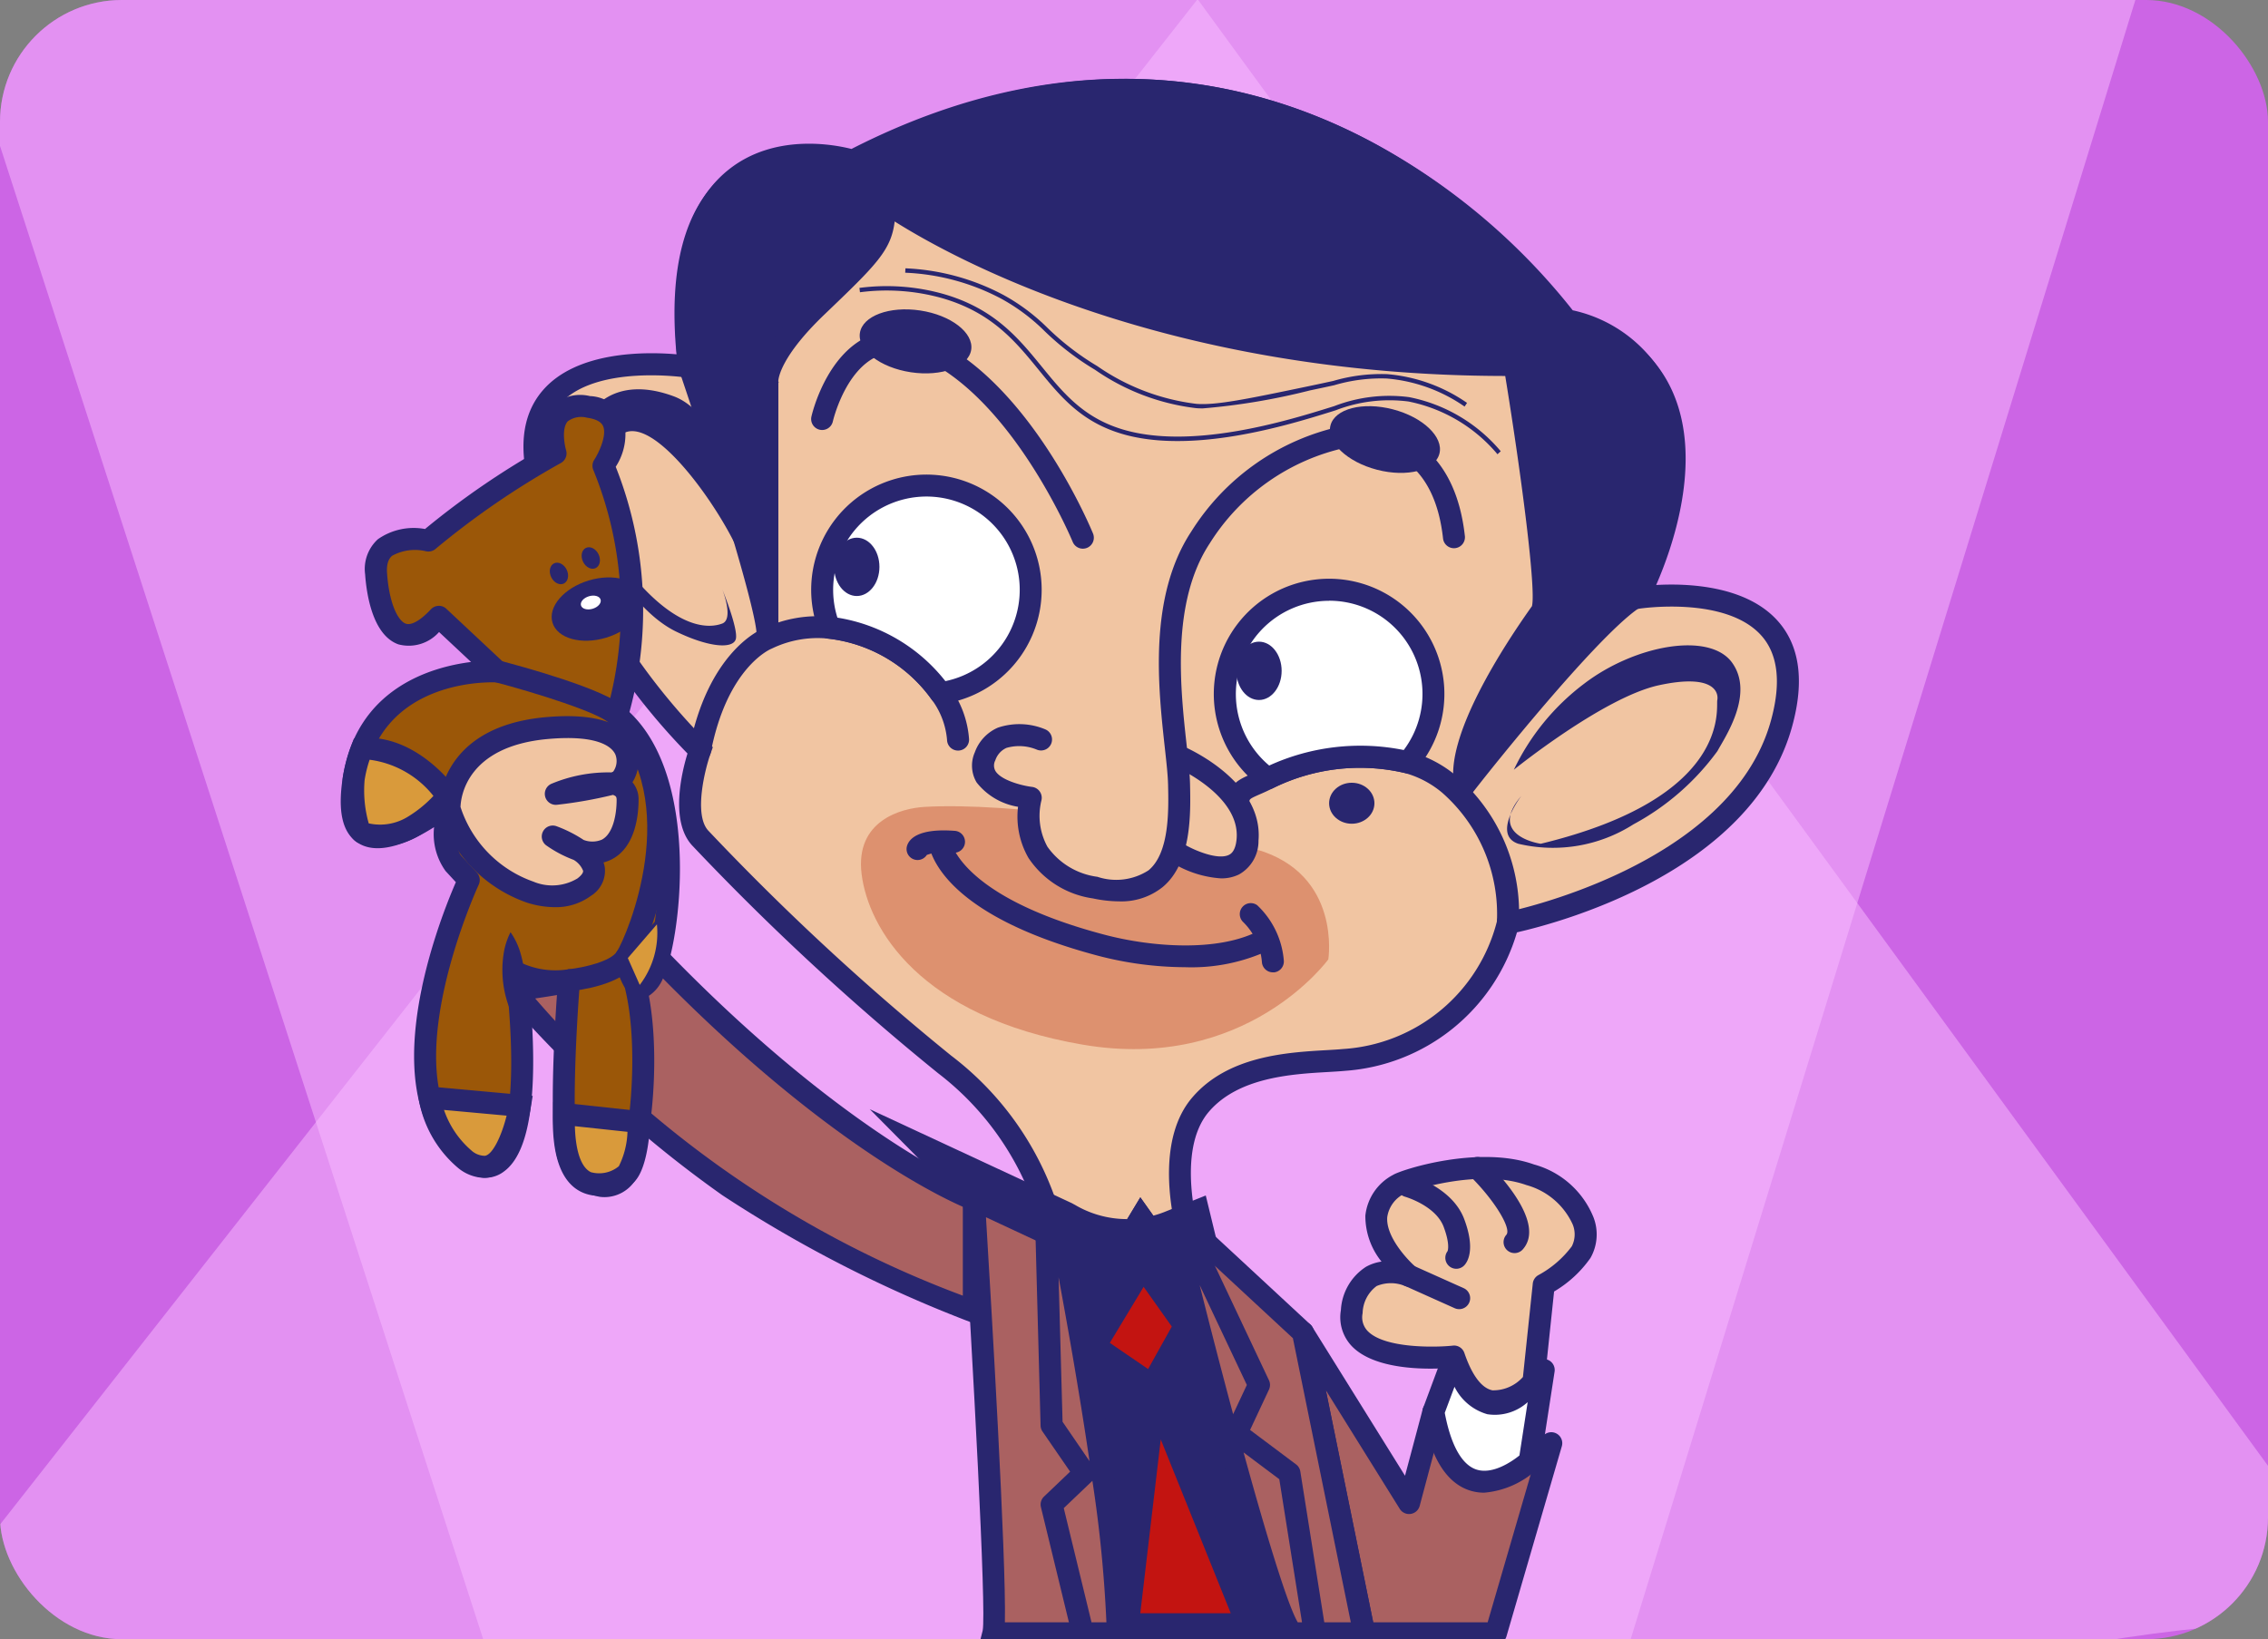<svg xmlns="http://www.w3.org/2000/svg" xmlns:xlink="http://www.w3.org/1999/xlink" width="148.838" height="107.593" viewBox="0 0 148.838 107.593"><rect x="0" y="0" width="148.838" height="107.593" fill="#808080" stroke="none"/><defs><style>.a{fill:none;}.b{clip-path:url(#a);}.c{fill:#cc65e5;}.d{fill:#fbbeff;opacity:0.5;}.e{fill:#f1c5a2;}.f{fill:#29266f;}.g{fill:#dd916f;}.h,.j{fill:#fff;}.i{fill:#aa6161;}.j,.k{stroke:#29266f;stroke-miterlimit:10;stroke-width:5px;}.k{fill:#887499;}.l{fill:#c31411;}.m{fill:#9b5708;}.n{fill:#d99a3b;}</style><clipPath id="a"><rect class="a" width="148.838" height="107.593" rx="8" transform="translate(0 0)"/></clipPath></defs><g class="b" transform="translate(0 0)"><rect class="c" width="155.569" height="109.422" rx="10" transform="translate(-2.506 -1.229)"/><path class="d" d="M242.142,41.912,141.553,170.055s18.919-1.111,50.562,12.847,49.028,29.513,49.028,29.513L287.669,61.277Z" transform="translate(-146.985 -63.067)"/><path class="d" d="M155.983-94.555l121.931,167.1s-21.464-2.6-56.351,12.876-53.551,33.871-53.551,33.871L105.742-73.185Z" transform="translate(-121.501 34.049)"/><g transform="translate(22.36 5.181)"><g transform="translate(11.991)"><path class="e" d="M363.867,177.267c-2.8,10.159-17.964,13.1-17.964,13.1a11.867,11.867,0,0,1-10.75,8.982c-2.217.211-6.92,0-9.423,2.947s-.735,8.685-.735,8.685a10.366,10.366,0,0,1-8.72.064l-.037-.02-.078-.044a19.375,19.375,0,0,0-7.215-11.338,164.738,164.738,0,0,1-16.05-14.87c-1.473-1.621,0-5.744,0-5.744a42.407,42.407,0,0,1-10.306-16.785c-3.388-10.453,9.57-8.391,9.57-8.391-2.062-17.229,10.747-13.4,10.747-13.4,28.714-15.167,46.826,10.453,46.826,10.453,12.514,3.388,4.712,18.111,4.712,18.111S366.664,167.106,363.867,177.267Z" transform="translate(-281.303 -134.96)"/><path class="f" d="M318.708,210.967a10.43,10.43,0,0,1-4.538-.992l-.448-.248-.054-.349a18.833,18.833,0,0,0-6.939-10.876,166.025,166.025,0,0,1-16.147-14.959c-1.452-1.6-.668-4.8-.293-6.022a43.288,43.288,0,0,1-10.165-16.77c-.98-3.023-.759-5.4.656-7.05,2.244-2.623,6.819-2.552,8.788-2.382-.529-5.639.524-9.608,3.136-11.807,3.061-2.577,7.2-1.818,8.336-1.543,15-7.819,27.1-4.5,34.618-.324a42.294,42.294,0,0,1,12.73,10.917c3.25.936,5.463,2.712,6.578,5.282,1.962,4.52-.049,10.193-1.108,12.617,2.024-.114,5.89.018,7.98,2.359,1.445,1.619,1.763,3.947.945,6.918h0c-2.636,9.574-15.407,12.923-18.06,13.521a12.685,12.685,0,0,1-11.282,9.091c-.338.032-.731.055-1.146.079-2.333.134-5.859.337-7.8,2.617-2.215,2.605-.612,7.953-.6,8.007l.187.612-.585.259A11.806,11.806,0,0,1,318.708,210.967Zm-3.687-2.183a9.648,9.648,0,0,0,7.334.058c-.4-1.654-1.189-6.1,1.046-8.726,2.336-2.75,6.232-2.975,8.811-3.123.4-.023.782-.045,1.093-.075a11.147,11.147,0,0,0,10.109-8.4l.09-.481.481-.094c.147-.029,14.763-2.982,17.407-12.587h0c.679-2.468.468-4.343-.629-5.574-2.33-2.614-7.932-1.779-7.989-1.77l-1.419.22.67-1.27c.039-.073,3.854-7.4,1.615-12.549-.961-2.21-2.938-3.734-5.877-4.529l-.25-.067-.15-.212a41.168,41.168,0,0,0-12.454-10.727c-10.533-5.831-21.786-5.665-33.446.5l-.261.138-.282-.084c-.043-.013-4.392-1.26-7.3,1.193-2.348,1.984-3.2,5.829-2.529,11.431l.113.946-.942-.149c-.06-.009-6.076-.923-8.393,1.79-1.066,1.248-1.193,3.154-.379,5.667A42.078,42.078,0,0,0,291.6,176.784l.352.323-.16.451c-.343.965-1.107,3.959-.146,5.017A164.094,164.094,0,0,0,307.6,197.357,20.154,20.154,0,0,1,315.021,208.784Z" transform="translate(-279.523 -133.244)"/></g><path class="g" d="M360.505,298.839c-1.508.089-4.564.884-4.123,4.417s3.78,9.353,14.519,11.19,16.108-5.6,16.108-5.6.884-5.594-4.712-7.214S365.989,298.513,360.505,298.839Z" transform="translate(-322.198 -251.057)"/><g transform="translate(21.956 0)"><path class="f" d="M321.9,171.7V154.912s-.295-1.62,3.239-5.006,4.27-4.123,4.417-5.89,0-1.031,0-1.031,14.577,10.9,41.376,10.749c0,0,2.5,15.166,1.767,16.2s-5.743,8.1-5.006,11.338c0,0,8.393-10.749,11.338-12.368,0,0,7.362-15.019-4.712-18.111,0,0-18.111-25.326-46.824-10.454,0,0-12.516-3.976-10.749,13.4C316.748,153.734,322.2,169.784,321.9,171.7Z" transform="translate(-315.857 -134.96)"/><path class="f" d="M365.55,181.194l-.337-1.481c-.733-3.226,3.279-9.329,5.084-11.863.275-1.063-.656-8.361-1.754-15.109-22.225-.019-36.164-7.68-40.069-10.142-.227,1.908-1.232,2.872-4.613,6.112-2.871,2.752-3.017,4.186-3.023,4.377l.025.082-.02.027v16.478a2.01,2.01,0,0,1-.008.418l-1.433-.11V169.5c-.219-2.02-2.663-10.031-5.115-17.254l-.026-.078-.008-.081c-.635-6.244.466-10.566,3.273-12.847,3.031-2.463,7-1.683,8.115-1.4,15-7.66,27.088-4.353,34.605-.21a42.3,42.3,0,0,1,12.726,10.8,9.162,9.162,0,0,1,6.3,4.946c2.66,5.769-1.2,13.776-1.368,14.115l-.1.2-.2.11c-2.309,1.27-8.808,9.223-11.117,12.181Zm4.217-29.9.1.607c.006.038.634,3.846,1.162,7.732,1.106,8.124.729,8.652.48,9a33.361,33.361,0,0,0-4.687,8.623c2.494-3.089,7.482-9.074,9.872-10.579.551-1.215,3.43-8,1.264-12.691a7.882,7.882,0,0,0-5.595-4.216l-.254-.065-.153-.214A41.15,41.15,0,0,0,359.5,138.875c-10.535-5.786-21.79-5.655-33.452.385l-.265.137-.285-.09c-.041-.013-4.2-1.28-7.074,1.063-2.389,1.948-3.314,5.815-2.748,11.495.582,1.715,2.406,7.151,3.723,11.685V153.24c-.049-.5.07-2.32,3.462-5.57,3.491-3.346,4.074-3.944,4.2-5.429.02-.245.034-.432.044-.575l-.121-.091.089-.446c.156-.783.742-.74.858-.724a.606.606,0,0,1,.591.505c2.227,1.514,16.309,10.39,40.1,10.39h.527Zm-48.935,1.773Z" transform="translate(-314.078 -133.244)"/></g><g transform="translate(22.862 35.268)"><path class="f" d="M317.944,265.078a.7.7,0,0,1-.138-.013.72.72,0,0,1-.57-.845c1.191-6.13,4.446-7.69,4.83-7.855a8.35,8.35,0,0,1,4.427-.775,11.175,11.175,0,0,1,7.823,4.593,6.537,6.537,0,0,1,1.28,3.441.72.72,0,0,1-.7.745h-.025a.72.72,0,0,1-.72-.7,5.128,5.128,0,0,0-1.022-2.667,9.679,9.679,0,0,0-6.772-3.982,6.9,6.9,0,0,0-3.688.646l-.05.022c-.111.046-2.9,1.264-3.973,6.8A.721.721,0,0,1,317.944,265.078Z" transform="translate(-317.223 -255.552)"/></g><g transform="translate(58.226 43.745)"><path class="e" d="M442.363,290.15c.173-.626.77-.675,1.895-1.246a13.552,13.552,0,0,1,9.184-1.047,7.192,7.192,0,0,1,2.736,1.445,11.228,11.228,0,0,1,3.829,9.1" transform="translate(-441.642 -286.738)"/><path class="f" d="M458.229,297.336a.7.7,0,0,1-.081,0,.721.721,0,0,1-.636-.8,10.607,10.607,0,0,0-3.585-8.476,6.47,6.47,0,0,0-2.465-1.3,12.868,12.868,0,0,0-8.654,1c-.334.17-.624.3-.858.4-.537.234-.643.3-.671.4a.721.721,0,0,1-1.39-.384c.217-.784.833-1.052,1.485-1.337.227-.1.485-.211.777-.36a14.2,14.2,0,0,1,9.712-1.1,7.907,7.907,0,0,1,3.007,1.592,11.868,11.868,0,0,1,4.074,9.725A.721.721,0,0,1,458.229,297.336Z" transform="translate(-439.863 -284.949)"/></g><g transform="translate(30.875 16.504)"><path class="f" d="M362.84,204.809a.72.72,0,0,1-.667-.447c-.035-.086-3.6-8.64-9.193-11.716a4.016,4.016,0,0,0-3.636-.462c-2.137.96-2.9,4.227-2.908,4.26a.721.721,0,1,1-1.406-.319c.037-.163.938-4,3.723-5.256a5.363,5.363,0,0,1,4.922.514c6.043,3.324,9.68,12.062,9.832,12.432a.721.721,0,0,1-.667.994Z" transform="translate(-345.012 -190.48)"/></g><g transform="translate(30.876 25.969)"><path class="h" d="M361.2,232.647a6.842,6.842,0,0,1-5.917,6.779,10.469,10.469,0,0,0-7.3-4.288,6.843,6.843,0,1,1,13.215-2.491Z" transform="translate(-346.792 -225.083)"/><path class="f" d="M353.5,238.368a.72.72,0,0,1-.591-.308,9.68,9.68,0,0,0-6.773-3.982.721.721,0,0,1-.606-.455,7.563,7.563,0,1,1,8.066,4.739A.782.782,0,0,1,353.5,238.368Zm-6.768-5.673a11.268,11.268,0,0,1,7.086,4.167,6.122,6.122,0,1,0-7.086-4.167Z" transform="translate(-345.013 -223.304)"/></g><ellipse class="f" cx="1.487" cy="1.914" rx="1.487" ry="1.914" transform="translate(32.379 30.112)"/><ellipse class="f" cx="1.487" cy="1.345" rx="1.487" ry="1.345" transform="translate(64.863 46.197)"/><g transform="translate(54.646 43.806)"><path class="e" d="M428.728,287.462s4.79,2.033,4.5,5.47-4.5.934-4.5.934" transform="translate(-428.359 -286.798)"/><path class="f" d="M430.559,293.827a6.994,6.994,0,0,1-3.11-.979l.738-1.239c.64.378,2.193,1.042,2.916.67.1-.054.422-.217.493-1.046.247-2.883-4.016-4.727-4.059-4.745l.563-1.328c.215.092,5.267,2.283,4.932,6.2a2.507,2.507,0,0,1-1.272,2.206A2.607,2.607,0,0,1,430.559,293.827Z" transform="translate(-427.449 -285.16)"/></g><g transform="translate(41.432 22.695)"><path class="e" d="M387.933,234.392s-2.8-1.176-3.681,1.1,3,2.723,3,2.723-1.358,4.712,4.227,5.89,5.575-3.681,5.506-6.773-1.983-11.043,1.4-16.2a14.8,14.8,0,0,1,9.424-6.61c1.472-.311,6.479-.163,7.215,6.61" transform="translate(-383.401 -213.723)"/><path class="f" d="M391.269,243.236a8.368,8.368,0,0,1-1.719-.194,6.111,6.111,0,0,1-4.228-2.659,5.436,5.436,0,0,1-.683-3.354,4.328,4.328,0,0,1-2.719-1.6,2.156,2.156,0,0,1-.119-1.971,2.794,2.794,0,0,1,1.514-1.623,4.407,4.407,0,0,1,3.119.114.721.721,0,0,1-.557,1.33,3.013,3.013,0,0,0-2-.115,1.355,1.355,0,0,0-.729.815.729.729,0,0,0,.008.7c.374.621,1.779.971,2.4,1.044a.721.721,0,0,1,.61.916,4.227,4.227,0,0,0,.4,3.007,4.761,4.761,0,0,0,3.282,1.978,3.9,3.9,0,0,0,3.356-.426c1.381-1.146,1.319-3.95,1.281-5.625-.014-.611-.106-1.452-.214-2.426-.434-3.936-1.09-9.884,1.736-14.183a15.487,15.487,0,0,1,9.877-6.92,6.743,6.743,0,0,1,5.026,1.133c1.722,1.249,2.75,3.3,3.055,6.1a.721.721,0,0,1-1.433.156c-.259-2.38-1.089-4.094-2.468-5.093a5.292,5.292,0,0,0-3.882-.89,14.073,14.073,0,0,0-8.97,6.3c-2.54,3.866-1.919,9.5-1.508,13.233.111,1.007.207,1.877.222,2.551.043,1.936.115,5.176-1.8,6.767A4.331,4.331,0,0,1,391.269,243.236Z" transform="translate(-381.622 -211.949)"/></g><g transform="translate(57.301 32.812)"><path class="h" d="M452.838,256.377a6.806,6.806,0,0,1-1.681,4.489,13.554,13.554,0,0,0-9.184,1.047,6.843,6.843,0,1,1,10.865-5.536Z" transform="translate(-438.432 -248.813)"/><path class="f" d="M440.195,260.855a.721.721,0,0,1-.424-.138,7.566,7.566,0,1,1,10.151-1.156.722.722,0,0,1-.745.218,12.86,12.86,0,0,0-8.653,1A.721.721,0,0,1,440.195,260.855Zm4.023-12.379a6.122,6.122,0,0,0-3.933,10.813,14.4,14.4,0,0,1,8.829-1.018,6.12,6.12,0,0,0-4.9-9.8Z" transform="translate(-436.654 -247.034)"/></g><ellipse class="f" cx="1.487" cy="1.914" rx="1.487" ry="1.914" transform="translate(58.774 36.937)"/><g transform="translate(37.134 49.325)"><g transform="translate(1.405 0.513)"><path class="f" d="M388.456,314.548a22.934,22.934,0,0,1-5.685-.747c-10.717-2.84-11.165-7.17-11.181-7.654l.721-.024.72-.041c0,.037.415,3.756,10.11,6.324,3.008.8,7.5,1.2,10.267-.3l.687,1.268A12.054,12.054,0,0,1,388.456,314.548Z" transform="translate(-371.59 -306.082)"/></g><path class="f" d="M367.439,306.246a.721.721,0,0,1-.689-.935c.138-.446.732-1.168,3.16-.978a.721.721,0,0,1-.111,1.437,3.418,3.418,0,0,0-1.753.142A.722.722,0,0,1,367.439,306.246Zm.688-.506h0Zm0,0h0Z" transform="translate(-366.718 -304.302)"/><g transform="translate(21.83 4.736)"><path class="f" d="M444.631,325.307a.721.721,0,0,1-.717-.651A4.156,4.156,0,0,0,442.676,322a.721.721,0,0,1,.926-1.1,5.61,5.61,0,0,1,1.747,3.623.721.721,0,0,1-.648.787C444.678,325.306,444.655,325.307,444.631,325.307Z" transform="translate(-442.423 -320.727)"/></g></g><path class="f" d="M503.832,270.343s5.89-4.761,9.522-5.546,3.926.491,3.828.982.982,6.38-11.583,9.423c0,0-3.534-.491-1.276-3.141,0,0-1.963,2.552-.2,3.141a9.827,9.827,0,0,0,7.559-1.276,16.478,16.478,0,0,0,5.512-4.81c.476-.884,2.439-3.73.967-5.792s-6.38-1.178-9.718,1.374A15.31,15.31,0,0,0,503.832,270.343Z" transform="translate(-426.845 -225.001)"/><path class="f" d="M301.493,217.009s.785,1.963,0,2.258-2.552.393-5.1-2.258-3.828-7.853-1.669-10.012,7.559,5.988,8.246,8.638c0,0-.411-9.718-4.672-11.289s-6.126,1.276-6.224,3.141a21.356,21.356,0,0,0,1.865,7.494c.687,1.144,2.356,3.755,4.515,4.806s3.73,1.153,3.927.513S301.493,217.009,301.493,217.009Z" transform="translate(-276.457 -183.519)"/><ellipse class="f" cx="2.05" cy="3.693" rx="2.05" ry="3.693" transform="matrix(0.149, -0.989, 0.989, 0.149, 33.765, 18.703)"/><ellipse class="f" cx="2.05" cy="3.693" rx="2.05" ry="3.693" transform="matrix(0.251, -0.968, 0.968, 0.251, 64.438, 24.727)"/><g transform="translate(34.04 13.608)"><path class="f" d="M397.858,191.463A10.234,10.234,0,0,0,392.011,188a9.788,9.788,0,0,0-4.772.578l-.342.108c-2.737.85-9.144,2.838-13.784,1.408-2.625-.809-3.962-2.45-5.377-4.186-1.508-1.849-3.067-3.761-6.355-4.7a13.488,13.488,0,0,0-5.361-.378l-.035-.286a13.77,13.77,0,0,1,5.474.387c3.375.961,4.964,2.908,6.5,4.792,1.388,1.7,2.7,3.309,5.239,4.092,4.555,1.4,10.9-.566,13.613-1.407l.341-.107a10.027,10.027,0,0,1,4.906-.587,10.509,10.509,0,0,1,6.013,3.551Z" transform="translate(-355.985 -180.436)"/></g><g transform="translate(37.045 12.427)"><path class="f" d="M385.932,185.539c-.149,0-.29-.005-.425-.016a14.644,14.644,0,0,1-6.641-2.518,18,18,0,0,1-3.306-2.535,12.673,12.673,0,0,0-2.861-2.138,14.754,14.754,0,0,0-6.292-1.7l.015-.288a15.04,15.04,0,0,1,6.414,1.738,12.921,12.921,0,0,1,2.92,2.18,17.557,17.557,0,0,0,3.257,2.5,14.414,14.414,0,0,0,6.516,2.479c1.3.1,3.335-.322,7.376-1.165.622-.129,1.141-.243,1.59-.34a11.212,11.212,0,0,1,3.533-.447,10.755,10.755,0,0,1,5.25,1.889l-.161.24a10.467,10.467,0,0,0-5.109-1.841,10.824,10.824,0,0,0-3.451.441c-.449.1-.97.211-1.588.34A43.139,43.139,0,0,1,385.932,185.539Z" transform="translate(-366.408 -176.34)"/></g><g transform="translate(10.565 57.123)"><path class="i" d="M286.877,334.111s-8.992,2.191-9.712,1.744,6.642,7.914,14.1,13.01a82.8,82.8,0,0,0,16.1,8.237V349.74S298.979,346.557,286.877,334.111Z" transform="translate(-276.384 -333.313)"/><path class="f" d="M306.279,356.161l-.967-.352a84.338,84.338,0,0,1-16.258-8.319,75.96,75.96,0,0,1-9.913-8.363c-1.183-1.166-2.325-2.356-3.217-3.35-1.208-1.346-1.573-1.753-1.217-2.3a.735.735,0,0,1,.939-.255c.805.1,5.3-.819,9.253-1.782l.4-.1.287.3c11.82,12.157,20.146,15.426,20.229,15.458l.463.177Zm-29.506-21.586a68.826,68.826,0,0,0,28.064,19.507V348.25c-1.925-.846-9.524-4.613-20-15.312A73.52,73.52,0,0,1,276.773,334.575Zm-1.037-1.3h0Z" transform="translate(-274.576 -331.343)"/></g><g transform="translate(62.422 81.565)"><path class="i" d="M456.915,418.608l4.025,19.739h8.638l3.632-12.475s-5.745,6.086-7.732-2.061l-1.594,5.988Z" transform="translate(-456.194 -417.887)"/><path class="f" d="M467.8,437.288H459.16a.721.721,0,0,1-.706-.577l-4.025-19.739a.721.721,0,0,1,1.318-.525l6.089,9.777,1.166-4.38a.721.721,0,0,1,.7-.535h.007a.72.72,0,0,1,.693.55c.357,1.463,1.058,3.28,2.374,3.63,1.53.407,3.5-1.229,4.134-1.894a.721.721,0,0,1,1.216.7l-3.632,12.475A.721.721,0,0,1,467.8,437.288Zm-8.05-1.442h7.509l2.847-9.777a4.848,4.848,0,0,1-3.7.815,4.194,4.194,0,0,1-2.612-2.412L462.8,428.2a.721.721,0,0,1-1.309.2l-4.851-7.788Z" transform="translate(-454.414 -416.107)"/></g><path class="j" d="M414.7,422.283c-1.56-1.358-7.364-25.026-7.442-25.347a9.209,9.209,0,0,1-8.051-.591l-.038-.02-.078-.043-.533-.248,1.22,1.231s3.535,18.155,3.437,25.018Zm-10.8-.6,1.768-15.02,6.047,15.02Zm-2.154-18.259,3.137-5.2,2.748,3.875-2.16,3.878Z" transform="translate(-352.239 -320.257)"/><g transform="translate(40.753 72.384)"><path class="i" d="M391.446,416.789H383.3c.4-1.563-1.275-28.475-1.275-28.475l4.766,2.226,1.22,1.231S391.544,409.926,391.446,416.789Z" transform="translate(-381.228 -387.147)"/><path class="f" d="M390.2,414.63h-9.785l.227-.9c.256-1.236-.658-17.987-1.3-28.253l-.075-1.211,5.983,2.794,1.464,1.478.042.215c.145.745,3.548,18.307,3.45,25.166Zm-8.094-1.442h6.66c-.123-6.742-3-21.96-3.381-23.945l-.975-.984-3.551-1.658C381.209,392.374,382.193,408.969,382.1,413.189Z" transform="translate(-379.267 -384.268)"/></g><path class="k" d="M415.5,407.509l-2.16,3.878-3.725-2.552,3.137-5.2Z" transform="translate(-360.11 -325.666)"/><path class="k" d="M424.9,447.924h-7.814l1.768-15.02Z" transform="translate(-365.426 -346.496)"/><g transform="translate(54.293 75.284)"><path class="i" d="M440.877,422.845h-4.712c-1.56-1.358-7.365-25.026-7.442-25.347a8.8,8.8,0,0,0,.807-.363,5.933,5.933,0,0,0,.548-.311l6.773,6.28Z" transform="translate(-428.002 -396.104)"/><path class="f" d="M439.1,421.789h-4.711a.721.721,0,0,1-.473-.177c-.342-.3-1.142-.994-4.5-13.418-1.681-6.217-3.156-12.243-3.17-12.3a.721.721,0,0,1,.437-.842,8.061,8.061,0,0,0,.741-.333,5.433,5.433,0,0,0,.477-.27.724.724,0,0,1,.89.071l6.774,6.28a.721.721,0,0,1,.216.385l4.025,19.741a.721.721,0,0,1-.706.865Zm-4.361-1.442h3.478l-3.8-18.649-6.213-5.761-.12.063q-.143.073-.291.143C430.006,405.186,433.549,418.351,434.737,420.347Z" transform="translate(-426.223 -394.327)"/></g><g transform="translate(45.593 75.055)"><path class="i" d="M403.21,422.283h-2.266l-2.053-8.452,2.16-2.062-2.16-3.14-.337-12.6,1.22,1.231S403.308,415.42,403.21,422.283Z" transform="translate(-397.832 -395.312)"/><path class="f" d="M401.431,421.223h-2.267a.721.721,0,0,1-.7-.551l-2.053-8.452a.721.721,0,0,1,.2-.691l1.716-1.638-1.812-2.634a.718.718,0,0,1-.127-.389l-.337-12.6a.721.721,0,0,1,1.233-.527l1.22,1.231a.723.723,0,0,1,.2.37c.145.744,3.548,18.307,3.45,25.166A.721.721,0,0,1,401.431,421.223Zm-1.7-1.442h.977a85.883,85.883,0,0,0-.92-9.29l-.019.019-1.859,1.775Zm-1.9-13.165L399.6,409.2c-.714-4.853-1.587-9.688-2.029-12.063Z" transform="translate(-396.053 -393.531)"/></g><g transform="translate(54.293 75.304)"><path class="i" d="M437.639,422.894h-1.473c-1.56-1.358-7.365-25.026-7.442-25.347v0l.669-.652.138.292,4.441,9.406-1.488,3.178,3.486,2.612Z" transform="translate(-428.002 -396.172)"/><path class="f" d="M435.86,421.837h-1.473a.721.721,0,0,1-.473-.177c-.342-.3-1.142-.994-4.5-13.418-1.681-6.217-3.156-12.243-3.17-12.3a.725.725,0,0,1,.2-.69l.669-.652a.721.721,0,0,1,1.154.207l.138.291,4.441,9.408a.722.722,0,0,1,0,.614l-1.239,2.647,3.017,2.261a.72.72,0,0,1,.28.464L436.572,421a.721.721,0,0,1-.712.834Zm-1.123-1.442h.278L433.524,411l-2.344-1.756C432.673,414.673,434.073,419.279,434.737,420.395ZM428.3,398.261c.675,2.7,1.435,5.639,2.195,8.472l.9-1.919Z" transform="translate(-426.223 -394.394)"/></g><g transform="translate(48.783 77.248)"><path class="l" d="M415.5,407.509l-2.16,3.878-3.725-2.552,3.137-5.2Z" transform="translate(-408.892 -402.913)"/><path class="f" d="M411.56,410.331a.722.722,0,0,1-.407-.126l-3.725-2.552a.721.721,0,0,1-.21-.967l3.137-5.2a.721.721,0,0,1,1.205-.045l2.748,3.875a.72.72,0,0,1,.042.768l-2.159,3.879a.721.721,0,0,1-.465.351A.713.713,0,0,1,411.56,410.331Zm-2.757-3.483,2.512,1.72,1.554-2.79-1.848-2.606Z" transform="translate(-407.113 -401.135)"/></g><g transform="translate(50.937 85.687)"><g transform="translate(0.721 0.722)"><path class="l" d="M424.9,447.924h-7.814l1.768-15.02Z" transform="translate(-417.083 -432.904)"/></g><path class="f" d="M423.119,446.864H415.3a.72.72,0,0,1-.716-.805l1.768-15.02a.721.721,0,0,1,1.385-.185l6.046,15.02a.721.721,0,0,1-.669.99Zm-7-1.442h5.936l-4.594-11.41Z" transform="translate(-414.584 -430.401)"/></g><g transform="translate(0 20.761)"><path class="m" d="M253.817,210.839a54.068,54.068,0,0,0-8.344,5.721s-3.632-.785-3.435,2.16,1.472,5.694,4.123,2.847l3.828,3.585s-8.246-.454-9.424,7.061,6.184,1.631,6.184,1.631-.619,2.84.378,3.92l1,1.08s-6.871,14.724.687,18.749c0,0,4.025,1.767,2.454-12.663a6.023,6.023,0,0,0,3.435.491s-.785,9.816,0,11.682,2.749,2.454,3.73,1.08,1.963-10.209,0-14.234c0,0,.589,3.436,1.767,1.08s2.454-13.056-2.356-16.982a24.784,24.784,0,0,0-.884-16.393s2.258-3.42-.982-3.869S253.817,210.839,253.817,210.839Z" transform="translate(-239.716 -207.022)"/><path class="f" d="M255.25,257.878a2.527,2.527,0,0,1-.282-.016,3.513,3.513,0,0,1-2.711-2.259c-.712-1.69-.3-8.574-.12-11.142a6.468,6.468,0,0,1-1.819-.251c.627,6.681.071,10.708-1.658,11.976a1.969,1.969,0,0,1-1.918.289l-.049-.024c-7.39-3.935-2.329-16.652-1.2-19.246l-.674-.73a4.152,4.152,0,0,1-.755-2.883c-1.406.891-3.512,1.9-4.916,1.083-1.083-.629-1.434-2.053-1.074-4.352.911-5.816,5.754-7.235,8.416-7.571l-2.1-1.966a2.651,2.651,0,0,1-2.669.809c-1.735-.617-2.1-3.426-2.183-4.6a2.64,2.64,0,0,1,.837-2.3,4.093,4.093,0,0,1,3.095-.671,53.364,53.364,0,0,1,7.745-5.318,3.316,3.316,0,0,1,.509-2.666,2.684,2.684,0,0,1,2.571-.74,2.539,2.539,0,0,1,2.168,1.379,3.939,3.939,0,0,1-.479,3.26,25.424,25.424,0,0,1,.9,16.1c4.742,4.454,3.345,15.2,2.175,17.539a2.5,2.5,0,0,1-.9,1.087c.861,4.621-.01,10.878-.929,12.164A2.412,2.412,0,0,1,255.25,257.878Zm-2.329-14.957a.721.721,0,0,1,.719.778c-.3,3.728-.576,10.1-.054,11.344a2.121,2.121,0,0,0,1.542,1.386.967.967,0,0,0,.937-.446c.7-.975,1.57-7.6.519-11.841a5.086,5.086,0,0,1-.643-1.852.721.721,0,0,1,1.358-.438,8.737,8.737,0,0,1,.449,1.124l.026-.051c1.053-2.107,2.364-12.4-2.167-16.1a.721.721,0,0,1-.226-.791,24.261,24.261,0,0,0-.862-15.872.72.72,0,0,1,.059-.685c.3-.464.844-1.617.573-2.215-.128-.281-.482-.464-1.052-.543a1.48,1.48,0,0,0-1.273.245c-.4.47-.2,1.547-.1,1.886a.723.723,0,0,1-.341.841,53.689,53.689,0,0,0-8.208,5.625.724.724,0,0,1-.637.17,3.112,3.112,0,0,0-2.225.292c-.1.084-.391.339-.339,1.116.136,2.045.732,3.166,1.228,3.342.367.132.97-.21,1.648-.939a.72.72,0,0,1,.5-.229.69.69,0,0,1,.518.194l3.828,3.585a.721.721,0,0,1-.533,1.246c-.309-.016-7.61-.317-8.672,6.452-.243,1.552-.107,2.6.373,2.882.882.512,3.3-.847,4.649-1.926a.721.721,0,0,1,1.154.717c-.222,1.029-.306,2.726.2,3.278l1,1.08a.72.72,0,0,1,.124.794c-.066.141-6.471,14.1.332,17.787a.614.614,0,0,0,.51-.159c.611-.488,1.926-2.613.929-11.769a.721.721,0,0,1,1.025-.73,5.316,5.316,0,0,0,2.952.443A.727.727,0,0,1,252.921,242.921Zm-5.6,12.233Z" transform="translate(-237.937 -205.243)"/><g transform="translate(13.492 10.789)"><ellipse class="f" cx="0.564" cy="0.736" rx="0.564" ry="0.736" transform="translate(0 0.493) rotate(-25.894)"/></g><g transform="translate(15.582 9.775)"><ellipse class="f" cx="0.564" cy="0.736" rx="0.564" ry="0.736" transform="translate(0 0.493) rotate(-25.894)"/></g><g transform="translate(13.33 11.268)"><ellipse class="f" cx="3.081" cy="1.962" rx="3.081" ry="1.962" transform="translate(0 1.78) rotate(-16.789)"/></g><g transform="translate(15.644 13.002)"><ellipse class="h" cx="0.672" cy="0.428" rx="0.672" ry="0.428" transform="translate(0 0.388) rotate(-16.789)"/></g><g transform="translate(10.61 35.247)"><g transform="translate(0.535)"><line class="h" x1="0.404" y1="5.833"/></g><g transform="translate(0 0)"><path class="f" d="M275.67,333.313a4.713,4.713,0,0,1-.665-1.419,6.922,6.922,0,0,1-.257-1.448,6.832,6.832,0,0,1,.052-1.469,4.671,4.671,0,0,1,.465-1.5,4.664,4.664,0,0,1,.666,1.419,6.792,6.792,0,0,1,.255,1.448,6.926,6.926,0,0,1-.054,1.469A4.72,4.72,0,0,1,275.67,333.313Z" transform="translate(-274.731 -327.48)"/></g></g><g transform="translate(10.09 17.432)"><path class="f" d="M277.894,287.381l-.14-1.435c1.087-.108,2.8-.535,3.2-1.148.7-1.078,4.412-9.912-.5-15.009-.654-.678-4.789-1.985-7.516-2.7l.364-1.395c1.162.3,7.019,1.876,8.19,3.09,5.64,5.847,1.495,15.536.674,16.8C281.244,286.988,278.446,287.327,277.894,287.381Z" transform="translate(-272.93 -265.698)"/></g><g transform="translate(0.106 22.481)"><path class="n" d="M246.974,288.822s-2.344-3.357-5.638-3.1a10.365,10.365,0,0,0-.531,1.974c-.1.843.033,3.291.606,3.538a4,4,0,0,0,3.354-.465A8.434,8.434,0,0,0,246.974,288.822Z" transform="translate(-240.062 -284.985)"/><path class="f" d="M240.723,290.359a3.49,3.49,0,0,1-1.355-.245c-1.316-.567-1.04-4.249-1.036-4.285a11.028,11.028,0,0,1,.573-2.145l.163-.427.456-.035c3.669-.285,6.18,3.257,6.285,3.407l.3.426-.309.417a9.147,9.147,0,0,1-2.418,2.135A5.2,5.2,0,0,1,240.723,290.359Zm-.686-1.533a3.461,3.461,0,0,0,2.6-.456,7.9,7.9,0,0,0,1.646-1.345,6.406,6.406,0,0,0-4.187-2.375,7.807,7.807,0,0,0-.331,1.35A7.935,7.935,0,0,0,240.037,288.826Zm.034.058Z" transform="translate(-238.305 -283.205)"/></g><g transform="translate(5 45.302)"><path class="n" d="M258.175,365.123l5.924.54s-.629,3.772-2.194,3.994S258.445,367.122,258.175,365.123Z" transform="translate(-257.34 -364.323)"/><path class="f" d="M259.665,368.415a2.8,2.8,0,0,1-1.668-.636,7.576,7.576,0,0,1-2.6-4.535l-.121-.9,7.6.692-.128.766c-.119.717-.816,4.307-2.8,4.59A1.993,1.993,0,0,1,259.665,368.415Zm-2.61-4.458a6.129,6.129,0,0,0,1.811,2.672,1.317,1.317,0,0,0,.875.339c.512-.073,1.1-1.327,1.424-2.636Z" transform="translate(-255.278 -362.348)"/></g><g transform="translate(13.919 46.376)"><path class="n" d="M288.713,368.846l4.946.53s-.14,2.838-.878,3.454S288.545,375.086,288.713,368.846Z" transform="translate(-287.987 -368.046)"/><path class="f" d="M289.193,372.24a2.535,2.535,0,0,1-1.117-.251c-1.311-.635-1.937-2.364-1.862-5.137l.021-.781,6.4.686-.034.68c-.047.948-.251,3.233-1.136,3.971A3.9,3.9,0,0,1,289.193,372.24Zm-1.538-4.566c.047,1.648.413,2.709,1.05,3.018a2.027,2.027,0,0,0,1.836-.39,5.455,5.455,0,0,0,.567-2.258Z" transform="translate(-286.208 -366.072)"/></g><g transform="translate(18.588 34.206)"><path class="n" d="M302.838,327.229l.878,1.978a5.581,5.581,0,0,0,1.243-4.438Z" transform="translate(-302.711 -324.509)"/><path class="f" d="M303.367,328.753l-.969-2.184,2.329-2.7.026.249a5.64,5.64,0,0,1-1.275,4.526Zm-.716-2.146.782,1.761a5.634,5.634,0,0,0,1.127-3.976Z" transform="translate(-302.398 -323.868)"/></g><g transform="translate(6.419 21.067)"><path class="e" d="M262.694,286.154s-.2-4.7,6.381-5.288,5.5,3.044,4.712,3.486a20.826,20.826,0,0,1-4.123.834s4.718-1.852,4.715.4-1.083,5-4.911,2.4c0,0,4.319,1.589,2.061,3.323S264.167,290.852,262.694,286.154Z" transform="translate(-261.974 -280.081)"/><path class="f" d="M267.811,290.838a6.068,6.068,0,0,1-1.821-.3,9.214,9.214,0,0,1-5.759-5.949.724.724,0,0,1-.032-.186c0-.054-.142-5.395,7.036-6.036,4.277-.381,5.612.947,5.978,2.129a2.632,2.632,0,0,1-.289,2.145,1.72,1.72,0,0,1,.4,1.165c0,.891-.172,3.053-1.734,3.879a2.5,2.5,0,0,1-.566.217,1.741,1.741,0,0,1,.085.33,1.935,1.935,0,0,1-.916,1.865A3.855,3.855,0,0,1,267.811,290.838Zm-6.172-6.575a7.723,7.723,0,0,0,4.785,4.9,3.2,3.2,0,0,0,2.89-.211c.12-.092.4-.326.369-.505a1.443,1.443,0,0,0-.621-.714,7.919,7.919,0,0,1-1.775-.935.721.721,0,0,1,.654-1.273,8.68,8.68,0,0,1,1.778.9,1.6,1.6,0,0,0,1.2-.02c.711-.376.965-1.593.966-2.606,0-.2-.057-.234-.095-.26a.566.566,0,0,0-.148-.07,28.664,28.664,0,0,1-3.667.648.721.721,0,0,1-.347-1.387,9.677,9.677,0,0,1,3.913-.737.992.992,0,0,0,.12-.055,1.185,1.185,0,0,0,.149-1.1c-.172-.416-.95-1.349-4.443-1.037C262,280.285,261.657,283.659,261.639,284.263Z" transform="translate(-260.197 -278.303)"/></g></g><g transform="translate(70.986 83.136)"><path class="h" d="M486.613,427.687l1.351-3.632s1.571,6.381,5.89.884l-.924,5.988S488.011,435.54,486.613,427.687Z" transform="translate(-485.892 -423.334)"/><path class="f" d="M488.17,431.214a3.082,3.082,0,0,1-.978-.155c-1.532-.509-2.564-2.2-3.066-5.025a.72.72,0,0,1,.034-.377l1.351-3.632a.721.721,0,0,1,1.375.079c.148.592.794,2.333,1.789,2.546.726.155,1.732-.532,2.834-1.935a.721.721,0,0,1,1.279.555l-.924,5.988a.719.719,0,0,1-.219.415A5.853,5.853,0,0,1,488.17,431.214Zm-2.589-5.241c.4,2.118,1.117,3.4,2.066,3.718,1.086.361,2.37-.547,2.834-.919l.541-3.5a3.207,3.207,0,0,1-2.651.791,3.46,3.46,0,0,1-2.151-1.8Z" transform="translate(-484.114 -421.555)"/></g><g transform="translate(65.603 70.759)"><path class="e" d="M474.677,393.5s-7.23.785-6.707-2.945,3.762-2.356,3.762-2.356-4.376-3.71-.67-6.011c.323-.2,5.185-1.845,8.621-.617s4.123,3.823,3.337,5.078a7.432,7.432,0,0,1-2.454,2.139l-.671,6.379S476.543,399,474.677,393.5Z" transform="translate(-467.223 -380.403)"/><path class="f" d="M475.661,395.416a2.607,2.607,0,0,1-.512-.05c-1.147-.228-2.066-1.193-2.735-2.873-1.375.087-4.706.117-6.207-1.431a2.745,2.745,0,0,1-.727-2.377,3.608,3.608,0,0,1,1.644-2.841,2.914,2.914,0,0,1,1.021-.343,4.766,4.766,0,0,1-1.06-3.019,3.431,3.431,0,0,1,1.822-2.675c.558-.346,5.631-1.974,9.243-.683a5.876,5.876,0,0,1,3.9,3.455,3.118,3.118,0,0,1-.194,2.685,7.639,7.639,0,0,1-2.386,2.2l-.633,6.014a.718.718,0,0,1-.174.4A4.6,4.6,0,0,1,475.661,395.416Zm-2.76-4.407a.72.72,0,0,1,.682.489c.346,1.019.946,2.272,1.843,2.452a2.612,2.612,0,0,0,2-.875l.646-6.133a.721.721,0,0,1,.38-.561,6.739,6.739,0,0,0,2.181-1.884,1.727,1.727,0,0,0,.054-1.447,4.694,4.694,0,0,0-3.023-2.57c-3.107-1.112-7.546.34-8.016.561a2.042,2.042,0,0,0-1.127,1.542c-.1,1.291,1.339,2.817,1.9,3.3a.721.721,0,0,1-.749,1.213,2.419,2.419,0,0,0-1.846.008,2.289,2.289,0,0,0-.921,1.784,1.3,1.3,0,0,0,.334,1.173c1.118,1.153,4.488,1.074,5.581.955A.718.718,0,0,1,472.9,391.009Z" transform="translate(-465.446 -378.632)"/></g><g transform="translate(69.319 71.954)"><path class="e" d="M480.83,385.277s2.356.654,3.018,2.421.154,2.282.154,2.282" transform="translate(-480.11 -384.557)"/><path class="f" d="M482.224,388.923a.721.721,0,0,1-.573-1.158c.027-.073.151-.507-.256-1.592-.523-1.4-2.518-1.974-2.538-1.98a.721.721,0,0,1,.387-1.389c.11.031,2.719.776,3.5,2.862.765,2.04.187,2.844-.008,3.042A.72.72,0,0,1,482.224,388.923Zm-.578-1.147Zm.064-.08h0Zm0,0h0Z" transform="translate(-478.332 -382.778)"/></g><g transform="translate(73.883 70.766)"><path class="e" d="M496.659,381.157s3.608,3.532,2.43,4.861" transform="translate(-495.938 -380.436)"/><path class="f" d="M497.31,384.959a.721.721,0,0,1-.539-1.2c.365-.412-.821-2.327-2.394-3.867a.721.721,0,1,1,1.009-1.03c.961.941,3.98,4.145,2.465,5.854A.718.718,0,0,1,497.31,384.959Z" transform="translate(-494.16 -378.656)"/></g><g transform="translate(69.392 77.835)"><line class="e" x2="3.285" y2="1.472" transform="translate(0.721 0.721)"/><path class="f" d="M482.591,406.087a.725.725,0,0,1-.295-.063l-3.285-1.473a.721.721,0,1,1,.59-1.315l3.285,1.472a.721.721,0,0,1-.3,1.379Z" transform="translate(-478.585 -403.173)"/></g></g></g></svg>